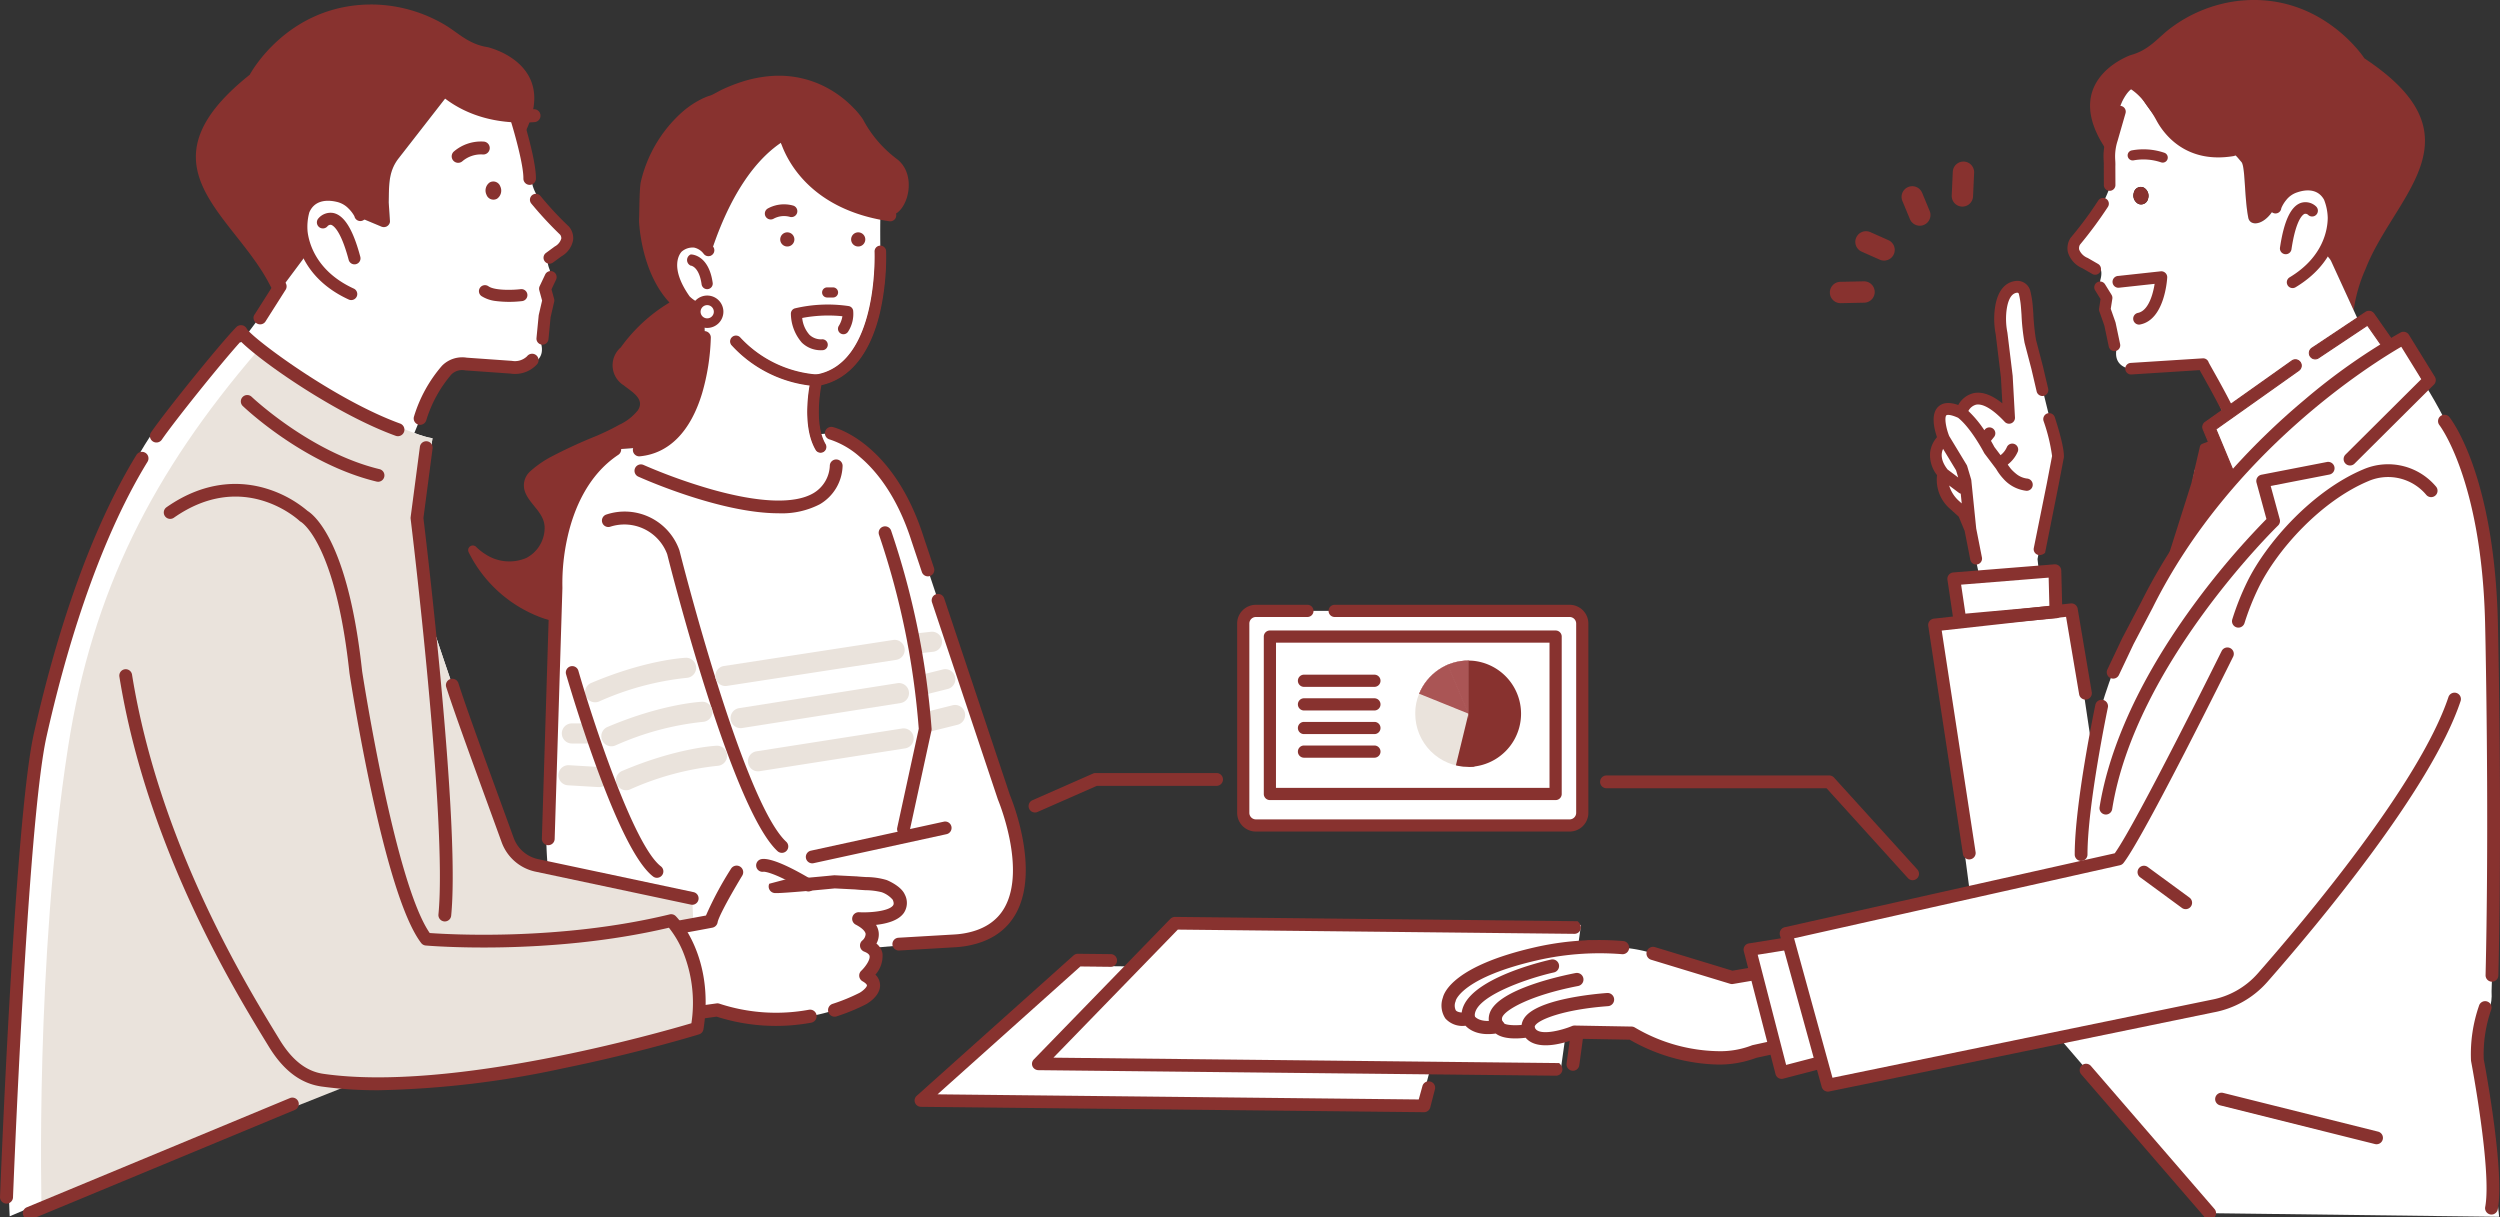 <svg xmlns="http://www.w3.org/2000/svg" width="380" height="185" viewBox="0 0 380 185">
<rect x="0" y="0" width="380" height="185" fill="#333333" stroke="none"/>
<style>
  .color-1 {
    fill: #ffffff;
  }
  .color-2 {
    fill: #8e3330;
  }
  .color-3 {
    fill: #eae3dc;
  }
</style>
<defs>
  <clipPath id="clip-path">
    <path d="M742.978,1238.978a8.083,8.083,0,0,0-7.5,5.055,7.53,7.53,0,0,0-.589,3.028,8.084,8.084,0,1,0,8.084-8.083Z" transform="translate(-734.894 -1238.978)" fill="none"/>
  </clipPath>
</defs>
  <g id="illust" transform="translate(-76.666 -931.775)">
    <path d="M607.636,1360.782l-3.058,21.867-19.8-.211-1.552,5.81-74.783-.8,22.922-20.511,8.929.1,6.4-6.85S607.646,1359.849,607.636,1360.782Z" transform="translate(-290.666 -288.356)" fill="#fff"/>
    <path d="M636.263,1382.353l-78.626-.84a1.016,1.016,0,0,1-.743-.312.95.95,0,0,1,.013-1.314l20.758-21.37a.994.994,0,0,1,.724-.3l61.161.654a.04.04,0,0,1,.025.01c.964.857.351,1.919-.5,1.91l-60.275-.644-18.908,19.466,76.867.821C637.735,1381.292,637.121,1382.362,636.263,1382.353Z" transform="translate(-323.107 -287.072)" fill="#88322f"/>
    <path d="M579.442,1399.447,503,1398.63a.983.983,0,0,1-.908-.619.947.947,0,0,1,.255-1.054l23.836-21.338a1,1,0,0,1,.674-.252l4.959.053a.963.963,0,1,1-.021,1.925l-4.572-.049-21.712,19.436,73.144.781.55-1.989a.983.983,0,0,1,1.162-.747.963.963,0,0,1,.764,1.137l-.714,2.766A.978.978,0,0,1,579.442,1399.447Z" transform="translate(-286.342 -298.618)" fill="#88322f"/>
    <path d="M806.214,1388.894a.961.961,0,0,1-.132-.009.972.972,0,0,1-.833-1.095l2.435-17.9a.973.973,0,0,1,1.928.262l-2.434,17.9A.973.973,0,0,1,806.214,1388.894Z" transform="translate(-490.461 -294.364)" fill="#88322f"/>
    <path d="M868.355,1308.357a.971.971,0,0,1-.7-.3l-12.384-13.674H821.821a.973.973,0,0,1,0-1.946h33.863a.973.973,0,0,1,.7.3l12.671,13.973a.973.973,0,0,1-.7,1.646Z" transform="translate(-500.968 -242.792)" fill="#88322f"/>
    <g transform="translate(295.769 1074.671)">
      <path d="M757.759,1384.195c.748,1.318,4.664.634,4.664.634,1.236,2.63,6.943.227,6.943.227l8.646.155c11.286,6.256,18.65,2.8,18.65,2.8l11.762-2.572c.191-7.795-4.423-10.507-4.423-10.507l-10.7,1.818-12-3.65a21.7,21.7,0,0,0-4.64-.886,43,43,0,0,0-13.174.948c-12.608,2.9-13.169,6.929-13.169,6.929s-1.239,3.436,2.932,2.96C753.252,1383.045,754.131,1384.915,757.759,1384.195Z" transform="translate(-749.144 -1371.073)" fill="#fff"/>
      <path d="M785.388,1400.322a1,1,0,0,1-.91-.639,2.387,2.387,0,0,1,.209-2.218c1.854-2.935,10.836-3.732,12.618-3.862a1,1,0,0,1,.146,2c-6.665.488-10.484,2.008-11.068,2.932a.4.4,0,0,0-.036.418,1,1,0,0,1-.959,1.367Z" transform="translate(-772.133 -1385.563)" fill="#88322f"/>
      <path d="M770.463,1393.4a1,1,0,0,1-.783-.406,2.729,2.729,0,0,1-.437-2.731c1.4-3.589,11.092-5.616,13.021-5.986a1,1,0,0,1,.378,1.97c-7.217,1.387-11.087,3.61-11.53,4.746a.759.759,0,0,0,.181.808,1,1,0,0,1-.83,1.6Z" transform="translate(-761.871 -1379.271)" fill="#88322f"/>
      <path d="M757.44,1388.021a1,1,0,0,1-.956-.8c-1.2-5.745,12.017-8.882,13.528-9.22a1,1,0,0,1,.439,1.957c-4.187.94-12.631,3.853-12,6.853a1,1,0,0,1-1.007,1.208Z" transform="translate(-753.357 -1375.045)" fill="#88322f"/>
      <path d="M788.482,1387.9a28.139,28.139,0,0,1-12.8-3.759l-8.192-.146c-1.148.455-5.736,2.083-7.619-.147-1.248.156-3.391.257-4.539-.642-2.623.374-3.983-.527-4.606-1.187a3.474,3.474,0,0,1-3.054-1.1,3.545,3.545,0,0,1-.387-3.16c.2-.862,1.764-4.848,13.9-7.64a43.83,43.83,0,0,1,13.493-.974,1,1,0,0,1-.155,2,42.487,42.487,0,0,0-12.836.916l-.036.009c-10.947,2.516-12.3,5.809-12.4,6.114a.482.482,0,0,1-.049.177,1.666,1.666,0,0,0,.049,1.316c.241.3.906.412,1.825.308a.916.916,0,0,1,1.015.554c.094.144.834,1.12,3.41.609a1,1,0,0,1,1.068.489c.247.3,1.919.435,3.62.141a1.006,1.006,0,0,1,1.08.562c.616,1.311,4.136.362,5.647-.271a1.01,1.01,0,0,1,.407-.078l8.646.155h.007a1,1,0,0,1,.461.125,25.76,25.76,0,0,0,12.92,3.621,13.248,13.248,0,0,0,4.821-.858,1.046,1.046,0,0,1,.208-.07l10.976-2.4a12.3,12.3,0,0,0-1.9-6.709,8.2,8.2,0,0,0-1.756-1.933l-10.3,1.749a1,1,0,0,1-.46-.029l-12-3.651a1,1,0,0,1,.584-1.919l11.769,3.582,10.47-1.778a1.007,1.007,0,0,1,.677.124c.209.123,5.12,3.107,4.917,11.4a1,1,0,0,1-.789.955l-11.664,2.551A15.978,15.978,0,0,1,788.482,1387.9Zm-36.39-7.349Zm-2.846-2.4Z" transform="translate(-747.075 -1369.005)" fill="#88322f"/>
    </g>
    <g transform="translate(341.691 1073.812)">
      <path d="M890.508,1370.65l4.826,18.693,7.688-2.005-4.049-18.036Z" transform="translate(-889.553 -1368.347)" fill="#fff"/>
      <path d="M893.367,1388.331a.955.955,0,0,1-.925-.717l-4.826-18.693a.955.955,0,0,1,.775-1.182l8.466-1.349a.957.957,0,0,1,1.083.734l4.049,18.036a.956.956,0,0,1-.691,1.134l-7.688,2.005A.953.953,0,0,1,893.367,1388.331Zm-3.638-18.87,4.323,16.748,5.868-1.531-3.65-16.259Z" transform="translate(-887.585 -1366.379)" fill="#88322f"/>
    </g>
    <path d="M1053.528,947.379c.27-.645,1.672-3.237,2.488-1.736,4.294,7.9,11.279,10.375,13.227,9.479,1.177-.541,1.776.485,2.481,1.277.594.668.426,5.269,1.04,8.459.254,1.323,2.208,1.227,3.677-.953a2.11,2.11,0,0,1,3.277-.211L1085,970.95a2.134,2.134,0,0,1,.381.568l3.41,7.434a23.3,23.3,0,0,1,1.819-6.315c4.392-11.257,17.994-19.971-.179-31.988,0,0-6.625-10.245-19.343-8.719A21.329,21.329,0,0,0,1061.032,936c-1.958,1.44-3.26,3.377-6.13,4.148,0,0-11.5,3.964-3.116,15.226A26.736,26.736,0,0,1,1053.528,947.379Z" transform="translate(-654.37)" fill="#88322f"/>
    <path d="M307.735,1044.855s-.743-14.608,8.913-21.045l4.621-.347c1.93-.941,6.451-3.388,7.587-6.155a39.493,39.493,0,0,0,1.337-14.126l-.183-4.5s3.035-15.489,11.918-21.5c0,0,4.362,7.461,14.756,11.263.453-.377,1.271-.032,2.141-.249,2.454-.613,3.9-6.264.625-8.619a18.061,18.061,0,0,1-5.079-5.995,12.571,12.571,0,0,0-1.5-1.791,16.389,16.389,0,0,0-4.58-3.292,15.465,15.465,0,0,0-7.614-1.482,19.328,19.328,0,0,0-4.895.961,25.578,25.578,0,0,0-2.665,1.055c-.578.266-1.211.653-1.73.891-.191.088-.417.135-.614.21a10.509,10.509,0,0,0-1.044.462,13.9,13.9,0,0,0-3.188,2.258,20.426,20.426,0,0,0-5.9,10.2c-.252,1.033-.23,4.917-.286,5.979,0,0,.2,7.7,4.631,12.433a24.848,24.848,0,0,0-7.4,6.815,3.588,3.588,0,0,0,.46,5.779c1.125.923,3.268,2.037,2.141,3.771a7.729,7.729,0,0,1-2.832,2.212c-1.111.626-2.267,1.167-3.434,1.68a74.9,74.9,0,0,0-6.943,3.194,15.726,15.726,0,0,0-3.147,2.192,2.857,2.857,0,0,0-.807,3.122c.715,1.96,2.914,3.143,2.981,5.368a5.173,5.173,0,0,1-2.785,4.692,6.593,6.593,0,0,1-6.3-.626,7.675,7.675,0,0,1-1.323-1.058.708.708,0,0,0-1.142.806,20.132,20.132,0,0,0,11.257,10.016,16.109,16.109,0,0,0,1.8.495Z" transform="translate(-146.556 -23.705)" fill="#88322f"/>
    <path d="M179.887,978.161l6.274-8.413.809.808,4.877-4.65,4.131,1.73a.935.935,0,0,0,1.291-.766l-.193-2.922c.064-2.586-.08-4.662,1.508-6.7l7.985-10.265c-.826.966,7.83,3.561,10.829,3.855l.366,2.567c5.274-10.583-5.654-13.054-5.654-13.054-3-.467-4.52-2.255-6.657-3.481a22.116,22.116,0,0,0-10.653-3c-13.112-.189-18.851,10.677-18.851,10.677-17.334,13.83-2.61,21.067,2.978,31.79C179.256,976.972,179.566,977.5,179.887,978.161Z" transform="translate(-61.324 -1.409)" fill="#88322f"/>
    <path d="M986.794,1210.094,985.4,1198.6l15.271-1.365.855,8.989Z" transform="translate(-611.742 -178.705)" fill="#fff"/>
    <path d="M400.246,1097.669l-13.12-39.247c-4.457-14.03-13.122-16.093-13.122-16.093l-2.209.166c-1.515-3.836-.041-8.215-.041-8.215,10.386-2.02,9.706-19.574,9.706-19.574-.04-4.648.009-5.135.009-5.135-10.656-3.759-15.114-11.4-15.114-11.4-8.883,6.012-11.918,21.5-11.918,21.5l.183,4.5a39.493,39.493,0,0,1-1.337,14.126c-1.137,2.767-5.658,5.214-7.587,6.155l-4.621.347c-9.656,6.437-8.913,21.045-8.913,21.045l-1.485,33.919c-.033,2.57-.235,13.481,2.241,14.966l3.7,9.545,56.088-4.792a13.809,13.809,0,0,0,1.517-.16C408.419,1117.018,400.246,1097.669,400.246,1097.669Z" transform="translate(-170.983 -44.699)" fill="#fff"/>
    <path d="M329.655,1198.986h-.03a.972.972,0,0,1-.942-1l1.176-38.082a33.828,33.828,0,0,1,.861-8.333c1.393-6.078,4.327-10.756,8.486-13.528a.973.973,0,1,1,1.079,1.619c-4.722,3.148-6.777,8.45-7.669,12.344a32.067,32.067,0,0,0-.812,7.842c0,.026,0,.053,0,.079l-1.177,38.12A.973.973,0,0,1,329.655,1198.986Z" transform="translate(-169.652 -138.743)" fill="#88322f"/>
    <path d="M492.676,1262.25a.973.973,0,0,1-.056-1.944l8.442-.493a12.808,12.808,0,0,0,1.417-.148c2.988-.486,5.11-1.832,6.308-4,3.288-5.95-.982-16.218-1.026-16.321-.009-.023-.019-.046-.026-.07l-10-29.924a.973.973,0,1,1,1.845-.617l9.992,29.89c.341.818,4.592,11.34.921,17.983-1.5,2.717-4.091,4.392-7.7,4.979a14.749,14.749,0,0,1-1.624.171l-8.435.493Z" transform="translate(-279.396 -185.995)" fill="#88322f"/>
    <path d="M475.976,1153.026a.973.973,0,0,1-.922-.664l-1.567-4.687c-2.212-6.964-5.478-10.793-7.83-12.783a12.9,12.9,0,0,0-4.6-2.673.973.973,0,0,1,.455-1.892c.375.09,9.253,2.356,13.824,16.745l1.562,4.673a.973.973,0,0,1-.923,1.281Z" transform="translate(-258.266 -133.643)" fill="#88322f"/>
    <path d="M474.666,1040.945a1.076,1.076,0,1,1-1.041-1.11A1.076,1.076,0,0,1,474.666,1040.945Z" transform="translate(-266.477 -72.743)" fill="#88322f"/>
    <path d="M441.69,1040.945a1.076,1.076,0,1,1-1.04-1.11A1.076,1.076,0,0,1,441.69,1040.945Z" transform="translate(-244.278 -72.743)" fill="#88322f"/>
    <g transform="translate(187.64 982.773)">
      <g transform="translate(0.091 0.091)">
        <path d="M429.782,1095.733l-.056,0a19.023,19.023,0,0,1-12.718-6.17.682.682,0,0,1,1.059-.86h0a17.98,17.98,0,0,0,11.768,5.67.682.682,0,0,1-.054,1.363Z" transform="translate(-416.74 -1088.333)" fill="#88322f"/>
        <path d="M429.543,1095.611l-.064,0a19.141,19.141,0,0,1-12.8-6.213.8.8,0,0,1,1.239-1.006,17.848,17.848,0,0,0,11.687,5.628.8.8,0,0,1-.063,1.594Zm-12.244-7.284a.566.566,0,0,0-.439.923,18.89,18.89,0,0,0,12.637,6.128.567.567,0,0,0,.091-1.13,18.073,18.073,0,0,1-11.849-5.712A.565.565,0,0,0,417.3,1088.327Z" transform="translate(-416.501 -1088.096)" fill="#88322f"/>
      </g>
      <g>
        <path d="M429.594,1095.638l-.063,0a19.122,19.122,0,0,1-12.781-6.2.773.773,0,0,1,1.2-.975,17.835,17.835,0,0,0,11.7,5.637.774.774,0,0,1,.709.833A.777.777,0,0,1,429.594,1095.638Zm-12.244-7.284a.591.591,0,0,0-.459.964,18.926,18.926,0,0,0,12.654,6.136.592.592,0,1,0,.1-1.179,18.025,18.025,0,0,1-11.832-5.7A.59.59,0,0,0,417.35,1088.354Z" transform="translate(-416.462 -1088.056)" fill="#88322f"/>
        <path d="M429.356,1095.515l-.073,0a19.251,19.251,0,0,1-12.861-6.245.889.889,0,0,1,1.38-1.121,17.749,17.749,0,0,0,11.624,5.594.889.889,0,0,1,.815.957A.893.893,0,0,1,429.356,1095.515Zm-12.244-7.284a.475.475,0,0,0-.473.426.474.474,0,0,0,.1.349,18.8,18.8,0,0,0,12.574,6.094.477.477,0,0,0,.345-.112.475.475,0,0,0-.269-.836,18.182,18.182,0,0,1-11.912-5.745A.474.474,0,0,0,417.112,1088.231Z" transform="translate(-416.223 -1087.818)" fill="#88322f"/>
      </g>
    </g>
    <g transform="translate(199.371 969.13)">
      <g transform="translate(0.089 0.091)">
        <path d="M454.539,1077.743a.682.682,0,0,1-.59-.339c-2.258-3.871-.764-10.361-.7-10.636a.682.682,0,0,1,.557-.517c9.758-1.552,9.139-18.7,9.132-18.871a.682.682,0,0,1,1.363-.058,37.931,37.931,0,0,1-.944,9.35c-1.479,6.2-4.54,9.936-8.869,10.841-.282,1.468-1.038,6.328.639,9.2a.683.683,0,0,1-.589,1.026Z" transform="translate(-452.602 -1046.566)" fill="#88322f"/>
        <path d="M454.326,1077.634a.789.789,0,0,1-.679-.39c-2.28-3.908-.776-10.436-.711-10.712a.783.783,0,0,1,.642-.6c9.663-1.536,9.052-18.592,9.044-18.764a.786.786,0,1,1,1.571-.067,38.041,38.041,0,0,1-.947,9.379c-1.478,6.2-4.548,9.966-8.88,10.9-.283,1.5-1,6.259.639,9.064a.786.786,0,0,1-.678,1.182Zm9.081-31.074h-.024a.579.579,0,0,0-.553.6c.007.174.624,17.413-9.219,18.978a.577.577,0,0,0-.472.438c-.064.273-1.551,6.723.688,10.56a.594.594,0,0,0,.791.208.579.579,0,0,0,.208-.791c-1.7-2.911-.928-7.836-.651-9.276a.1.1,0,0,1,.081-.082c4.284-.9,7.323-4.617,8.789-10.763a37.822,37.822,0,0,0,.942-9.322A.58.58,0,0,0,463.407,1046.56Z" transform="translate(-452.39 -1046.352)" fill="#88322f"/>
      </g>
      <g>
        <path d="M454.353,1077.646a.776.776,0,0,1-.668-.383c-2.277-3.9-.774-10.427-.709-10.7a.77.77,0,0,1,.631-.586c9.685-1.54,9.063-18.605,9.055-18.777a.773.773,0,1,1,1.545-.066,38.036,38.036,0,0,1-.947,9.375c-1.478,6.2-4.548,9.963-8.879,10.9-.282,1.494-1,6.267.64,9.082a.773.773,0,0,1-.667,1.162Zm9.081-31.074h-.025a.592.592,0,0,0-.565.616c.008.174.635,17.4-9.208,18.965a.589.589,0,0,0-.483.448c-.064.273-1.551,6.728.689,10.569a.591.591,0,1,0,1.022-.6c-1.7-2.907-.926-7.828-.65-9.267l.011-.059.059-.012c4.289-.9,7.332-4.622,8.8-10.773a37.8,37.8,0,0,0,.942-9.325A.593.593,0,0,0,463.434,1046.573Z" transform="translate(-452.328 -1046.287)" fill="#88322f"/>
        <path d="M454.143,1077.536a.88.88,0,0,1-.758-.435c-2.3-3.935-.786-10.5-.721-10.779a.873.873,0,0,1,.716-.665c9.6-1.527,8.975-18.5,8.968-18.67a.877.877,0,1,1,1.752-.075,38.151,38.151,0,0,1-.949,9.4c-1.48,6.2-4.554,9.992-8.891,10.959-.275,1.487-.967,6.188.64,8.943a.878.878,0,0,1-.315,1.2A.879.879,0,0,1,454.143,1077.536Zm9.081-31.178-.021.1a.489.489,0,0,0-.466.508c.008.175.64,17.491-9.3,19.071a.487.487,0,0,0-.4.37c-.064.271-1.54,6.69.678,10.492a.5.5,0,0,0,.667.176.488.488,0,0,0,.176-.667c-1.714-2.939-.94-7.891-.662-9.339l.011-.059a.1.1,0,0,1,.08-.082l.059-.012c4.247-.888,7.262-4.586,8.719-10.7a37.7,37.7,0,0,0,.939-9.3.487.487,0,0,0-.488-.467Z" transform="translate(-452.117 -1046.073)" fill="#88322f"/>
      </g>
    </g>
    <path d="M387.909,1045.433s.114,9.4,8.056,8.169l1.119-5.26S391.714,1038.943,387.909,1045.433Z" transform="translate(-209.522 -74.974)" fill="#fff"/>
    <g transform="translate(177.802 967.591)">
      <g>
        <path d="M392.1,1053.6a2.81,2.81,0,0,0,1.466-.411.752.752,0,1,0-.774-1.29c-1.148.689-2.577-.688-2.8-.911-3.288-4.664-1.4-6.784-1.172-7.011a2.668,2.668,0,0,1,2-.633,2.637,2.637,0,0,1,1.55,1.016.752.752,0,0,0,1.249-.838,3.8,3.8,0,0,0-5.738-.722l-.044.036c-.138.121-3.33,3.027.957,9.069a.787.787,0,0,0,.059.073,6.219,6.219,0,0,0,1.4,1.088A3.772,3.772,0,0,0,392.1,1053.6Z" transform="translate(-386.422 -1041.667)" fill="#88322f"/>
        <path d="M391.795,1053.444a3.916,3.916,0,0,1-1.916-.553,6.362,6.362,0,0,1-1.431-1.117.859.859,0,0,1-.071-.087c-4.365-6.151-1.077-9.14-.934-9.264.017-.015.034-.029.053-.043a4.255,4.255,0,0,1,3.318-.963,4.317,4.317,0,0,1,2.63,1.721.9.9,0,0,1-1.492,1,2.494,2.494,0,0,0-1.453-.954,2.539,2.539,0,0,0-1.892.607c-.2.2-2.014,2.244,1.2,6.808.14.14,1.536,1.508,2.6.87a.9.9,0,0,1,1.233.308.9.9,0,0,1-.308,1.233A2.955,2.955,0,0,1,391.795,1053.444Zm-1.588-11.785a4.232,4.232,0,0,0-2.536.956l-.035.029c-.134.117-3.233,2.936.98,8.873a.58.58,0,0,0,.047.059,6.051,6.051,0,0,0,1.36,1.06,3.029,3.029,0,0,0,3.163.126.605.605,0,0,0-.165-1.107.6.6,0,0,0-.458.068c-1.231.738-2.7-.648-2.976-.934-3.372-4.779-1.407-6.981-1.172-7.217a2.821,2.821,0,0,1,2.13-.675,2.792,2.792,0,0,1,1.648,1.079.606.606,0,0,0,1-.676,4,4,0,0,0-2.435-1.595A3.3,3.3,0,0,0,390.207,1041.658Z" transform="translate(-386.121 -1041.365)" fill="#88322f"/>
      </g>
      <g transform="translate(3.298 2.856)">
        <path d="M399.566,1055.542a.7.7,0,0,0,.694-.834c-.59-4.107-3.049-4.155-3.154-4.155h0a.783.783,0,0,0-.1,1.355l.078.052c.056,0,1.383.12,1.785,2.975A.7.7,0,0,0,399.566,1055.542Z" transform="translate(-396.515 -1050.407)" fill="#88322f"/>
        <path d="M399.264,1055.387a.854.854,0,0,1-.841-.732c-.385-2.738-1.636-2.848-1.649-2.849l-.04,0-.111-.075a.93.93,0,0,1,.116-1.609l.063-.014c.11,0,2.691.048,3.3,4.28a.85.85,0,0,1-.839,1Zm-2.428-3.869c.254.04,1.494.375,1.877,3.1a.561.561,0,0,0,.647.472.577.577,0,0,0,.453-.659c-.542-3.774-2.67-4.013-2.976-4.028a.637.637,0,0,0-.05,1.086Z" transform="translate(-396.213 -1050.105)" fill="#88322f"/>
      </g>
    </g>
    <g transform="translate(192.923 962.835)">
      <path d="M433.34,1029.212a.775.775,0,0,1-.181-1.438,4.993,4.993,0,0,1,3.769-.41.775.775,0,0,1-.509,1.464,3.433,3.433,0,0,0-2.533.314A.772.772,0,0,1,433.34,1029.212Z" transform="translate(-432.629 -1027.052)" fill="#88322f"/>
      <path d="M433.28,1029.11a.891.891,0,0,1-.211-.026h0a.893.893,0,0,1-.209-1.657,5.122,5.122,0,0,1,3.864-.417.893.893,0,0,1-.587,1.688,3.317,3.317,0,0,0-2.439.307A.9.9,0,0,1,433.28,1029.11Zm2.049-2.065a5,5,0,0,0-2.357.592.657.657,0,0,0,.154,1.218h0a.653.653,0,0,0,.463-.058,3.572,3.572,0,0,1,2.625-.323.657.657,0,0,0,.433-1.24A4.274,4.274,0,0,0,435.328,1027.045Z" transform="translate(-432.386 -1026.81)" fill="#88322f"/>
    </g>
    <path d="M455.876,1005.9a.931.931,0,0,1-.134-.01c-14.32-2.093-16.655-12.426-16.747-12.865a.916.916,0,0,1,1.793-.38c.085.391,2.215,9.531,15.219,11.432a.916.916,0,0,1-.131,1.823Z" transform="translate(-243.899 -40.485)" fill="#88322f"/>
    <path d="M467.332,1003.959c-5.708,0-8.882-5.885-9.015-6.135a.917.917,0,0,1,1.62-.858h0c.027.052,2.8,5.16,7.395,5.16a.916.916,0,1,1,0,1.833Z" transform="translate(-256.848 -43.557)" fill="#88322f"/>
    <g transform="translate(181.7 976.699)">
      <circle cx="1.733" cy="1.733" r="1.733" transform="translate(0.727 0.727)" fill="#fff"/>
      <path d="M400.509,1074.154a2.461,2.461,0,1,1,2.461-2.461A2.464,2.464,0,0,1,400.509,1074.154Zm0-3.467a1.006,1.006,0,1,0,1.006,1.006A1.007,1.007,0,0,0,400.509,1070.687Z" transform="translate(-398.048 -1069.232)" fill="#88322f"/>
    </g>
    <path d="M460.674,1066.975h-.894a.769.769,0,0,1,0-1.538h.894a.769.769,0,0,1,0,1.538Z" transform="translate(-257.387 -89.978)" fill="#88322f"/>
    <path d="M393.6,1153.635c-8.873,0-20.718-5.3-21.349-5.583a.973.973,0,0,1,.8-1.773,83.626,83.626,0,0,0,10.415,3.739c7.236,2.035,12.571,2.23,15.428.564a5.071,5.071,0,0,0,2.5-4.248.973.973,0,0,1,1.938.176,6.98,6.98,0,0,1-3.456,5.752A12.522,12.522,0,0,1,393.6,1153.635Z" transform="translate(-198.594 -143.842)" fill="#88322f"/>
    <path d="M371.968,1104.809a.973.973,0,0,1-.093-1.941c8.818-.86,9.026-15.978,9.027-16.13a.973.973,0,0,1,.973-.966h.007a.972.972,0,0,1,.966.979,33.461,33.461,0,0,1-1.322,8.461c-1.762,5.843-5.033,9.159-9.461,9.591A.934.934,0,0,1,371.968,1104.809Z" transform="translate(-198.137 -103.668)" fill="#88322f"/>
    <path d="M383.908,1221.63a.971.971,0,0,1-.662-.26c-6.977-6.478-16.166-42.732-16.769-45.134a6.951,6.951,0,0,0-8.673-4.172.973.973,0,0,1-.612-1.846,8.819,8.819,0,0,1,11.108,5.334.964.964,0,0,1,.047.14c.095.38,9.581,38.085,16.224,44.254a.973.973,0,0,1-.662,1.685Z" transform="translate(-188.397 -160.222)" fill="#88322f"/>
    <path d="M410.894,1236.373a1.529,1.529,0,0,1-.231-3.04l25.749-3.961a1.529,1.529,0,0,1,.465,3.022l-25.749,3.961A1.516,1.516,0,0,1,410.894,1236.373Z" transform="translate(-223.967 -200.324)" class="color-3" fill="#eae3dc"/>
    <path d="M417.964,1256.3a1.529,1.529,0,0,1-.236-3.039l24.1-3.8a1.529,1.529,0,0,1,.476,3.02l-24.1,3.8A1.494,1.494,0,0,1,417.964,1256.3Z" transform="translate(-228.727 -213.847)" class="color-3" fill="#eae3dc"/>
    <path d="M426.045,1277.066a1.529,1.529,0,0,1-.235-3.039l22.118-3.466a1.529,1.529,0,1,1,.473,3.021l-22.118,3.466A1.568,1.568,0,0,1,426.045,1277.066Z" transform="translate(-234.167 -228.051)" class="color-3" fill="#eae3dc"/>
    <path d="M350.291,1244.459a1.529,1.529,0,0,1-.6-2.936c8.329-3.534,14.152-3.823,14.4-3.834a1.529,1.529,0,0,1,.135,3.054,43.468,43.468,0,0,0-13.337,3.594A1.524,1.524,0,0,1,350.291,1244.459Z" transform="translate(-183.169 -205.934)" class="color-3" fill="#eae3dc"/>
    <path d="M357.867,1264.915a1.529,1.529,0,0,1-.6-2.936c8.329-3.534,14.151-3.823,14.4-3.834a1.529,1.529,0,0,1,.135,3.054,43.467,43.467,0,0,0-13.337,3.594A1.524,1.524,0,0,1,357.867,1264.915Z" transform="translate(-188.269 -219.704)" class="color-3" fill="#eae3dc"/>
    <path d="M364.684,1285.368a1.529,1.529,0,0,1-.6-2.936c8.329-3.534,14.152-3.823,14.4-3.834a1.529,1.529,0,0,1,.135,3.054,43.464,43.464,0,0,0-13.337,3.594A1.523,1.523,0,0,1,364.684,1285.368Z" transform="translate(-192.858 -233.473)" class="color-3" fill="#eae3dc"/>
    <path d="M500.286,1228.872a1.529,1.529,0,0,1-.167-3.048l2.228-.248a1.529,1.529,0,0,1,.338,3.038l-2.228.247A1.527,1.527,0,0,1,500.286,1228.872Z" transform="translate(-284.145 -197.775)" class="color-3" fill="#eae3dc"/>
    <path d="M504.074,1246.791a1.529,1.529,0,0,1-.37-3.012l2.971-.743a1.528,1.528,0,1,1,.742,2.966l-2.971.743A1.537,1.537,0,0,1,504.074,1246.791Z" transform="translate(-286.694 -209.504)" class="color-3" fill="#eae3dc"/>
    <path d="M505.589,1263.7a1.529,1.529,0,0,1-.369-3.012l3.961-.99a1.528,1.528,0,1,1,.741,2.966l-3.961.99A1.518,1.518,0,0,1,505.589,1263.7Z" transform="translate(-287.714 -220.723)" class="color-3" fill="#eae3dc"/>
    <path d="M489.088,1223.517a.961.961,0,0,1-.208-.022.972.972,0,0,1-.744-1.157l3.271-15.046a119.767,119.767,0,0,0-6.037-29.466.973.973,0,0,1,1.821-.685,121.856,121.856,0,0,1,6.167,30.144.967.967,0,0,1-.02.281l-3.3,15.185A.972.972,0,0,1,489.088,1223.517Z" transform="translate(-275.09 -164.751)" fill="#88322f"/>
    <path d="M449.156,1080.363a4.131,4.131,0,0,1-2.991-1.154,6.808,6.808,0,0,1-1.667-4.41.831.831,0,0,1,.644-.809,21.785,21.785,0,0,1,8.153-.337.832.832,0,0,1,.667.68,4.961,4.961,0,0,1-.789,3.238.831.831,0,0,1-1.384-.92,3.879,3.879,0,0,0,.538-1.455,21.17,21.17,0,0,0-6.109.264,4.516,4.516,0,0,0,1.111,2.562,2.534,2.534,0,0,0,1.939.677.831.831,0,0,1,.046,1.661Z" transform="translate(-247.617 -95.353)" fill="#88322f"/>
    <path d="M231.7,996.325a3.837,3.837,0,0,0-1.031-2.141c-5.034-4.824-4.191-6.894-4.376-6.721l-1.373-9.624c-3-.293-11.655-2.889-10.829-3.855L206.1,984.249c-1.588,2.042-1.444,4.118-1.508,6.7l.193,2.922a.935.935,0,0,1-1.291.766l-4.131-1.73-4.877,4.65-.809-.808-14.748,19.776,27.1,15.494,4.557-11.143c.161-.314,3.067-4.183,2.817-4.432h0a3.721,3.721,0,0,1,1.42-.5l8.368.054c4.538-.005,4.885-2,4.632-3.291a9.491,9.491,0,0,1-.021-3.332l.122-.754a6.785,6.785,0,0,1,.591-1.676,3.441,3.441,0,0,0,.225-2.3,2.293,2.293,0,0,1,.13-1.449,2.709,2.709,0,0,0,.162-2.081c-.884-2.211.577-2.733,1.226-2.856a1.648,1.648,0,0,0,1.441-1.94Z" transform="translate(-68.842 -28.414)" fill="#fff"/>
    <g transform="translate(121.563 960.466)">
      <path d="M225.8,1025.454s-.014-.411-1.126-1.615a4.511,4.511,0,0,0-2.36-1.3c-1.487-.33-4.034-.387-5.11,2.164a8.993,8.993,0,0,0-.324,3.394c.285,2.345,1.757,6.717,7.547,9.371Z" transform="translate(-215.924 -1021.456)" fill="#fff"/>
      <path d="M222.4,1036.477a.927.927,0,0,1-.243-.073c-6.546-3-7.827-8.056-8.074-10.091a9.684,9.684,0,0,1,.389-3.86c.982-2.329,3.281-3.34,6.151-2.7a5.407,5.407,0,0,1,2.833,1.574,4.282,4.282,0,0,1,1.367,2.2.914.914,0,0,1-1.809.215,5.047,5.047,0,0,0-.9-1.179,3.6,3.6,0,0,0-1.886-1.029c-1.155-.257-3.22-.386-4.07,1.627a8.275,8.275,0,0,0-.259,2.929c.21,1.729,1.314,6.034,7.02,8.649a.915.915,0,0,1-.518,1.735Zm.622-12.713ZM223,1023.6h0Zm0,0h0Zm0,0h0Z" transform="translate(-214.04 -1019.564)" fill="#88322f"/>
    </g>
    <path d="M329.037,1026.865a.932.932,0,0,0-.088-.083,49.369,49.369,0,0,1-4.255-4.594.906.906,0,0,0-1.378,1.176,57.268,57.268,0,0,0,4.4,4.751.849.849,0,0,1,.157.588,2.005,2.005,0,0,1-.991,1.187l-1.335.981a.905.905,0,0,0,.4,1.625.9.9,0,0,0,.673-.166l1.289-.948a3.589,3.589,0,0,0,1.765-2.483A2.686,2.686,0,0,0,329.037,1026.865Z" transform="translate(-165.894 -60.65)" fill="#88322f"/>
    <path d="M326.941,1069.024a.915.915,0,0,1-.771-.992l.333-3.426a.921.921,0,0,1,.02-.118l.5-2.156-.426-1.558a.912.912,0,0,1,.056-.633l.839-1.769a.914.914,0,0,1,1.652.784l-.694,1.463.4,1.454a.915.915,0,0,1,.008.448l-.54,2.323-.327,3.367a.914.914,0,0,1-1,.821Z" transform="translate(-167.958 -84.871)" fill="#88322f"/>
    <path d="M301.953,1066.8a5.142,5.142,0,0,1-2.153-.749.914.914,0,0,1,1.055-1.493c.952.672,3.714.587,4.9.44a.914.914,0,0,1,.224,1.815A16.562,16.562,0,0,1,301.953,1066.8Z" transform="translate(-149.949 -89.271)" fill="#88322f"/>
    <g transform="translate(124.833 964.107)">
      <path d="M229.625,1038.543a.914.914,0,0,1-.746-.67c-1.267-4.773-2.463-5.279-2.69-5.332a.616.616,0,0,0-.524.215.907.907,0,0,1-1.28.132.921.921,0,0,1-.133-1.292,2.427,2.427,0,0,1,2.309-.846c1.655.352,2.991,2.528,4.086,6.654a.915.915,0,0,1-1.021,1.139Z" transform="translate(-224.047 -1030.703)" fill="#88322f"/>
    </g>
    <path d="M302.636,1018.179a1.121,1.121,0,0,0,1.608.6,1.5,1.5,0,0,0,.487-1.87,1.121,1.121,0,0,0-1.608-.6A1.5,1.5,0,0,0,302.636,1018.179Z" transform="translate(-152.024 -56.802)" fill="#88322f"/>
    <path d="M316.578,994.8a.952.952,0,0,0,1.278-.882c.038-2.835-1.969-9.239-2.054-9.51a.952.952,0,0,0-1.817.572c.557,1.767,1.994,6.812,1.966,8.912A.953.953,0,0,0,316.578,994.8Z" transform="translate(-159.729 -34.982)" fill="#88322f"/>
    <path d="M287.688,971.242c-10.031-.328-13.945-6.716-14.119-7.01a.983.983,0,0,1,1.688-1.006,12.094,12.094,0,0,0,3.4,3.295,17.984,17.984,0,0,0,11.559,2.707.983.983,0,1,1,.138,1.961A25.946,25.946,0,0,1,287.688,971.242Z" transform="translate(-132.458 -20.85)" fill="#88322f"/>
    <path d="M287.7,1000.8a.983.983,0,0,1-.6-1.738,6.337,6.337,0,0,1,4.573-1.484.983.983,0,0,1-.252,1.95,4.352,4.352,0,0,0-3.064,1.046A.98.98,0,0,1,287.7,1000.8Z" transform="translate(-141.423 -44.277)" fill="#88322f"/>
    <g transform="translate(115.195 974.332)">
      <path d="M195.534,1068.736a1.03,1.03,0,0,1-.919-.676.877.877,0,0,1,.136-.858l3.04-4.79a1.021,1.021,0,0,1,1.368-.262.983.983,0,0,1,.23,1.408l-3.041,4.79A.981.981,0,0,1,195.534,1068.736Z" transform="translate(-194.556 -1061.99)" fill="#88322f"/>
    </g>
    <path d="M270.046,1107.16a.973.973,0,0,1-.939-1.229,21.164,21.164,0,0,1,4.257-7.744,4.319,4.319,0,0,1,3.773-1.238l6.8.48c.033,0,.066.006.1.012a2.651,2.651,0,0,0,2.261-.7.973.973,0,1,1,1.519,1.215,4.526,4.526,0,0,1-4.055,1.409l-6.831-.482a.9.9,0,0,1-.142-.021,2.324,2.324,0,0,0-2,.649,19.515,19.515,0,0,0-3.8,6.93A.973.973,0,0,1,270.046,1107.16Z" transform="translate(-129.524 -110.808)" fill="#88322f"/>
    <path d="M80.676,1223.654s-5.368-105.416,34.936-132.928c0,0,23.689,13.912,29.329,14.664l-1.88,12.785,1.88,15.792s11.281,33.841,12.785,35.345l26.7,6.016.376,9.024-34.217,9.776-10.553,4.4Z" transform="translate(-2.539 -107.002)" fill="#fff"/>
    <path d="M95.821,1225.41s-1.012-37.452,4.013-69.866c3.713-23.946,13.011-41.937,28.71-60.216,0,0,21.057,12.408,26.7,13.16l-1.88,12.785,1.88,15.792s11.281,33.84,12.785,35.344l26.7,6.016.376,9.024-34.217,9.776-11.5,6.889Z" transform="translate(-12.838 -110.1)" class="color-3" fill="#eae3dc"/>
    <path d="M184.158,1099.883a.99.99,0,0,1-.408-.057c-8.956-3.246-20.277-11.1-23.545-14.348-3.057,3.37-10.109,12.176-12,14.937a.989.989,0,0,1-1.632-1.118c2.1-3.062,10.457-13.458,12.958-15.991a.99.99,0,0,1,1.6.267c.821,1.4,13.322,10.778,23.3,14.393a.99.99,0,0,1-.266,1.917Z" transform="translate(-46.943 -101.809)" fill="#88322f"/>
    <path d="M77.728,1256.243a.988.988,0,0,1-1.056-1.09c.01-.1,2.194-57.188,5.136-70.329,2.721-12.151,7.632-29.36,15.577-42.344a.99.99,0,1,1,1.688,1.033c-7.8,12.746-12.64,29.722-15.328,41.718-2.92,13.035-5.094,70.027-5.105,70.128A.989.989,0,0,1,77.728,1256.243Z" transform="translate(0 -141.524)" fill="#88322f"/>
    <path d="M272.839,1209.944a.948.948,0,0,1-.1-.005.973.973,0,0,1-.873-1.063c1.384-14.111-4.171-59.677-4.227-60.136a.965.965,0,0,1,0-.245l1.41-10.716a.973.973,0,0,1,1.929.254l-1.394,10.594c.155,1.279,1.479,12.266,2.632,24.687,1.643,17.7,2.177,29.727,1.586,35.753A.973.973,0,0,1,272.839,1209.944Z" transform="translate(-128.557 -138.108)" fill="#88322f"/>
    <path d="M321.476,1281.757a.953.953,0,0,1-.2-.021l-23.53-4.992a7.021,7.021,0,0,1-5.233-4.48c-.6-1.657-1.253-3.446-1.921-5.28-2.545-6.985-5.43-14.9-6.515-18.337a.973.973,0,0,1,1.855-.586c1.072,3.394,3.949,11.29,6.487,18.257.669,1.835,1.321,3.625,1.922,5.283a5.075,5.075,0,0,0,3.79,3.237l23.548,5a.973.973,0,0,1-.2,1.924Z" transform="translate(-139.593 -212.459)" fill="#88322f"/>
    <path d="M209.44,1128.588a.965.965,0,0,1-.229-.027c-11.033-2.663-20-11.163-20.373-11.523a.973.973,0,0,1,1.346-1.4c.089.084,8.972,8.5,19.484,11.037a.973.973,0,0,1-.227,1.918Z" transform="translate(-75.31 -123.587)" fill="#88322f"/>
    <path d="M1048.412,974.995c-.976,2.331-1.969,6.331-1.911,12.718a2.124,2.124,0,0,1-.158.837,20.438,20.438,0,0,1-4.533,6.841,2.02,2.02,0,0,0-.684,1.519c.012.726.384,1.633,1.9,2.245a2.158,2.158,0,0,0,.663.15c.625.043,2.109.375,1.494,2.6a2.6,2.6,0,0,0,.363,1.95,2.15,2.15,0,0,1,.3,1.342,3.317,3.317,0,0,0,.486,2.28,5.455,5.455,0,0,1,.758,1.657l.163.586a10.188,10.188,0,0,1,.316,3.255c-.064,1.26.568,3.013,4.789,2.547l6.866-.64a2.127,2.127,0,0,1,2.171,1.324l4.7,11.666a2.127,2.127,0,0,0,2.984,1.077l18.183-9.82a2.128,2.128,0,0,0,.923-2.759l-7.907-17.239a2.134,2.134,0,0,0-.381-.568l-5.285-7.256a2.109,2.109,0,0,0-3.277.211c-1.468,2.18-3.422,2.276-3.677.953-.614-3.19-.445-7.791-1.04-8.459-.705-.792-1.3-1.818-2.481-1.277-1.947.9-8.933-1.582-13.227-9.479C1050.084,971.757,1048.682,974.35,1048.412,974.995Z" transform="translate(-649.255 -27.616)" fill="#fff"/>
    <g transform="translate(421.669 958.954)">
      <path d="M1134.995,1021.142s-.03-.395.9-1.665a4.342,4.342,0,0,1,2.119-1.5c1.388-.475,3.818-.8,5.119,1.525a8.65,8.65,0,0,1,.672,3.213c-.022,2.273-.964,6.613-6.221,9.769Z" transform="translate(-1134.115 -1016.756)" fill="#fff"/>
      <path d="M1135.021,1031.119a.88.88,0,0,1,.3-1.208c5.18-3.11,5.777-7.346,5.794-9.023a7.963,7.963,0,0,0-.56-2.774c-1.028-1.836-2.989-1.491-4.067-1.123a3.462,3.462,0,0,0-1.695,1.186,4.866,4.866,0,0,0-.737,1.224.88.88,0,0,1-1.754-.012,4.126,4.126,0,0,1,1.073-2.255,5.206,5.206,0,0,1,2.543-1.808c2.677-.917,4.984-.195,6.172,1.928a9.322,9.322,0,0,1,.784,3.651c-.019,1.973-.706,6.947-6.647,10.515a.879.879,0,0,1-1.208-.3Zm-.968-11.7Zm.007-.163h0Zm0,0h0Zm0,0h0Z" transform="translate(-1132.302 -1014.936)" fill="#88322f"/>
    </g>
    <path d="M1042.651,1035.451a.88.88,0,0,0,.211-1.612l-1.548-.893-.031-.017a2.313,2.313,0,0,1-1.291-1.256,1.063,1.063,0,0,1,.118-.763,62.447,62.447,0,0,0,4.245-5.741.88.88,0,0,0-1.457-.987,54.534,54.534,0,0,1-4.115,5.571.91.91,0,0,0-.076.09,2.83,2.83,0,0,0-.433,2.21,3.845,3.845,0,0,0,2.177,2.427l1.533.884A.878.878,0,0,0,1042.651,1035.451Z" transform="translate(-647.288 -61.946)" fill="#88322f"/>
    <g transform="translate(400.942 960.183)">
      <path d="M1071.1,1020.531a1.079,1.079,0,0,1-1.474.742,1.441,1.441,0,0,1-.665-1.737,1.078,1.078,0,0,1,1.474-.742A1.441,1.441,0,0,1,1071.1,1020.531Z" transform="translate(-1068.883 -1018.698)" fill="#1f0905"/>
      <path d="M1138.153,1033.674a.879.879,0,0,0,.643-.72c.7-4.7,1.793-5.313,2-5.388a.594.594,0,0,1,.525.15.873.873,0,0,0,1.239-.01.887.887,0,0,0-.01-1.25,2.336,2.336,0,0,0-2.3-.563c-1.546.513-2.592,2.737-3.2,6.8a.88.88,0,0,0,1.1.98Z" transform="translate(-1114.768 -1023.469)" fill="#88322f"/>
    </g>
    <path d="M1071.1,1020.531a1.079,1.079,0,0,1-1.474.742,1.441,1.441,0,0,1-.665-1.737,1.078,1.078,0,0,1,1.474-.742A1.441,1.441,0,0,1,1071.1,1020.531Z" transform="translate(-667.94 -58.514)" fill="#88322f"/>
    <path d="M1056.149,993.894a.88.88,0,0,0,.651-.853l-.01-2.867c.014-.284,0-.642-.026-1.045a7.619,7.619,0,0,1,.355-2.772l1.208-4.2a.88.88,0,0,0-1.676-.539l-1.208,4.2a9.376,9.376,0,0,0-.437,3.41c.016.279.038.661.025.871,0,.018,0,.037,0,.055l.01,2.892a.88.88,0,0,0,1.109.847Z" transform="translate(-658.589 -33.142)" fill="#88322f"/>
    <path d="M1058.459,968.731a2.612,2.612,0,0,1,.906-1.412,1.967,1.967,0,0,1,.978-.467c1.336-.225,2.907.848,4.8,3.28a20.089,20.089,0,0,1,1.786,2.759c.915,1.68,3.706,5.477,9.836,4.47a.88.88,0,0,1,.372,1.718c-.028.008-.057.014-.087.019-7.242,1.19-10.571-3.355-11.667-5.364a18.318,18.318,0,0,0-1.629-2.519,8.572,8.572,0,0,0-2.579-2.482.837.837,0,0,1-.134-.05.85.85,0,0,0-.592-.044.9.9,0,0,0-.359.568.851.851,0,1,1-1.634-.475Z" transform="translate(-660.9 -23.593)" fill="#88322f"/>
    <path d="M1083.242,1112.867a.88.88,0,0,0,.634-1.021c-.618-3.11-3.856-8.87-5.412-11.638-.284-.5-.553-.985-.64-1.157a.879.879,0,0,0-.9-.619l-10.932.694a.88.88,0,1,0,.111,1.756l10.352-.658c.12.22.275.495.471.844,1.393,2.479,4.656,8.284,5.22,11.119a.88.88,0,0,0,1.035.692Z" transform="translate(-665.441 -112.189)" fill="#88322f"/>
    <path d="M1054,1073.25a.88.88,0,0,0,.632-1.031l-.684-3.242a.855.855,0,0,0-.031-.111l-.709-2.009.241-1.536a.879.879,0,0,0-.121-.6l-.991-1.6a.88.88,0,1,0-1.5.926l.82,1.325-.225,1.434a.88.88,0,0,0,.04.429l.763,2.165.672,3.185a.88.88,0,0,0,1.043.679Z" transform="translate(-655.708 -88.136)" fill="#88322f"/>
    <path d="M1072.253,1002.727a.769.769,0,0,0-.448-.992,9.83,9.83,0,0,0-4.991-.365.769.769,0,0,0,.317,1.506,8.376,8.376,0,0,1,4.132.3.77.77,0,0,0,.99-.448Z" transform="translate(-666.136 -46.732)" fill="#88322f"/>
    <path d="M1063.35,1066.054a.9.9,0,0,1-.165-1.778c1.159-.219,1.819-1.6,2.168-2.729a12.133,12.133,0,0,0,.385-1.689l-5.326.579a.9.9,0,1,1-.194-1.783l6.441-.7a.9.9,0,0,1,.993.938c-.014.262-.376,6.437-4.135,7.146A.911.911,0,0,1,1063.35,1066.054Z" transform="translate(-661.569 -84.938)" fill="#88322f"/>
    <path d="M1095.613,1134.667l-6,5.092-3.819,19.1,13.094-14.912Z" transform="translate(-679.324 -136.582)" fill="#fff"/>
    <path d="M1090.346,1140.041l-2.062-4.5a.591.591,0,0,0-.75-.305l-2.437.937a.591.591,0,0,0-.364.417l-1.307,5.6-5.993,18.914a.591.591,0,0,0,.933.64l5.625-4.5a.586.586,0,0,0,.153-.185l1.687-3.187a.575.575,0,0,0,.06-.172l1.664-9.243,2.735-3.829A.591.591,0,0,0,1090.346,1140.041Z" transform="translate(-673.678 -136.938)" fill="#88322f"/>
    <path d="M1127.51,1079.3l-23.613,16.706,3.75,9,23.8-20.08Z" transform="translate(-691.511 -99.311)" fill="#fff"/>
    <g transform="translate(411.412 979.018)">
      <path d="M1105.821,1104.065a.885.885,0,0,0,.561-.2l24.55-20.08a.887.887,0,0,0,.165-1.2l-3.937-5.624a.886.886,0,0,0-1.218-.229l-8.184,5.456a.887.887,0,0,0,.984,1.476l7.463-4.975,2.968,4.24-22.991,18.805-3.019-7.245,12.6-8.93a.887.887,0,1,0-1.025-1.447l-13.178,9.34a.887.887,0,0,0-.306,1.064l3.75,9a.887.887,0,0,0,.819.546Z" transform="translate(-1101.096 -1076.502)" fill="#88322f"/>
      <path d="M1105.4,1103.949a.979.979,0,0,1-.662-.57l-3.75-9a.967.967,0,0,1,.336-1.168l13.178-9.341a.973.973,0,0,1,1.125,1.588l-12.543,8.891,2.948,7.075,22.84-18.681-2.874-4.106-7.392,4.928a.973.973,0,0,1-1.079-1.619l8.184-5.455a.978.978,0,0,1,1.337.251l3.937,5.624a.977.977,0,0,1-.181,1.311l-24.55,20.08a.975.975,0,0,1-.616.22A.993.993,0,0,1,1105.4,1103.949Zm20.405-27.315-8.184,5.456a.8.8,0,0,0,.888,1.332l7.463-4.975a.087.087,0,0,1,.119.023l2.969,4.24a.086.086,0,0,1-.016.116l-22.991,18.805a.092.092,0,0,1-.076.017.088.088,0,0,1-.059-.05l-3.019-7.246a.087.087,0,0,1,.03-.1l12.6-8.93a.8.8,0,1,0-.926-1.306l-13.178,9.341a.8.8,0,0,0-.276.96l3.749,9a.8.8,0,0,0,1.246.312l24.55-20.08a.8.8,0,0,0,.149-1.079l-3.937-5.624a.8.8,0,0,0-.659-.34A.791.791,0,0,0,1125.809,1076.634Z" transform="translate(-1100.916 -1076.329)" fill="#88322f"/>
    </g>
    <path d="M1012.954,1197.442c-1.113-4.333,1.914-3.72,1.639-8.185l.552-18.219c0-2.485-.552-9.938-.552-9.938v-33.127c0-15.735-10.27-31.133-10.27-31.133l-3.572-6.417c-35.692,18.54-45.417,55.424-45.417,55.424-.573,1.763-1.091,3.76-1.559,5.916l-3.056-20.5-20.787,2.311,5.313,40.262-27.882,6.625,6.349,23.065,35.735-6.709c0,.108,0,.169,0,.169l22.3,25.991,44,.553Z" transform="translate(-559.208 -106.798)" fill="#fff"/>
    <path d="M1115.719,1172.553a.973.973,0,0,1-.929-1.264,40.631,40.631,0,0,1,2.267-5.7c2.97-6.061,9.993-13.88,17.666-17.1a9.513,9.513,0,0,1,11.066,2.668.973.973,0,0,1-1.515,1.22,7.559,7.559,0,0,0-8.8-2.094c-7.231,3.034-13.86,10.427-16.672,16.162a38.654,38.654,0,0,0-2.158,5.422A.974.974,0,0,1,1115.719,1172.553Z" transform="translate(-698.814 -145.379)" fill="#88322f"/>
    <g transform="translate(163.09 1062.331)">
      <path d="M393.345,1338.455s-1.667-2.617-6.54-2.155l-3.2-.161a26.618,26.618,0,0,1-3.986.492s-4.487-3.627-9.337-3.04l-.763-.249s-.1.162-.269.438h0c-.964,1.574-4.194,6.93-4.414,8.34,0,0-16.453,3.159-20.427,3.047l-.242,13.412,21.618-2.977a28.953,28.953,0,0,0,22.1-1.726s3.347-1.855.461-3.495c0,0,3.485-3.277.119-4.567,0,0,3.087-1.971-.685-3.919C387.775,1341.9,394.582,1342.043,393.345,1338.455Z" transform="translate(-343.164 -1332.659)" fill="#fff"/>
      <path d="M341.153,1359.5a1,1,0,0,1-.047-.322l.242-13.413a1,1,0,0,1,1.027-.981c3.4.1,16.635-2.355,19.614-2.916a51.711,51.711,0,0,1,3.824-7.132,1,1,0,0,1,1.712,1.031c-2.642,4.386-3.679,6.579-3.764,7.124a1,1,0,0,1-.8.827c-.629.121-14.457,2.767-19.634,3.044l-.2,11.285,20.462-2.818a.993.993,0,0,1,.5.06,27.594,27.594,0,0,0,13.5.912,1,1,0,1,1,.349,1.967,29.517,29.517,0,0,1-14.326-.927l-21.372,2.943a1,1,0,0,1-1.089-.686Z" transform="translate(-341.105 -1333.267)" fill="#88322f"/>
      <path d="M454.84,1341.753c-.539-1.217-2.369-2.026-2.73-2.176a10.842,10.842,0,0,0-3.134-.458c-.5-.03-1.021-.061-1.485-.109l-.054,0-3.2-.161a.955.955,0,0,0-.147,0c-2.7.264-5.684.528-7.427.647l-2.411.636a1,1,0,0,0,.834,1.419c1.022.073,7.615-.56,9.124-.707l3.1.156c.5.051,1.032.083,1.546.114a10.776,10.776,0,0,1,2.488.309,3.971,3.971,0,0,1,1.668,1.14c.255.574.111.783.057.861-.6.868-3.436,1.134-5.165,1.039a1,1,0,0,0-.514,1.886c.908.469,1.458.99,1.508,1.424a1.366,1.366,0,0,1-.49.973,1,1,0,0,0,.275,1.707c.337.129.75.351.813.657.12.606-.681,1.7-1.259,2.25a1,1,0,0,0,.191,1.6c.528.3.667.534.668.616,0,.278-.6.842-1.106,1.129a28.386,28.386,0,0,1-4.111,1.687,1,1,0,0,0-.647,1.255v0a1,1,0,0,0,1.257.646,30.393,30.393,0,0,0,4.423-1.817l.033-.018c.357-.2,2.141-1.267,2.149-2.873a2.293,2.293,0,0,0-.711-1.636,4.273,4.273,0,0,0,1.074-3.222,2.549,2.549,0,0,0-.92-1.5,2.834,2.834,0,0,0,.35-1.658,2.786,2.786,0,0,0-.411-1.183c1.591-.173,3.417-.64,4.237-1.827A2.733,2.733,0,0,0,454.84,1341.753Z" transform="translate(-403.745 -1336.361)" fill="#88322f"/>
      <path d="M436.279,1336.195a.969.969,0,0,1-.5-.137c-4.644-2.769-6.123-2.863-6.3-2.863h0a.973.973,0,0,1-.462-1.886c.637-.2,2.49-.064,7.76,3.078a.973.973,0,0,1-.5,1.808Zm-6.683-3.029Zm0,0h0Zm0,0h0Z" transform="translate(-399.827 -1331.249)" fill="#88322f"/>
    </g>
    <g transform="translate(94.804 1005.333)">
      <path d="M218.05,1225.213c-18.612,4.512-37.225,2.82-37.225,2.82-5.64-7.332-10.716-40.609-10.716-40.609-1.029-9.515-2.761-15.278-4.341-18.732-1.886-4.122-3.555-4.956-3.555-4.956s-9.024-8.46-20.3-.564l-6.768,24.816c4.239,26.283,17.708,47.884,22.56,55.837,1.733,2.841,4.038,5.165,7.332,5.64,21.476,3.1,56.965-7.9,56.965-7.9C223.69,1230.853,218.05,1225.213,218.05,1225.213Z" transform="translate(-134.167 -1158.837)" class="color-3" fill="#eae3dc"/>
      <path d="M171.605,1249.006a61.366,61.366,0,0,1-8.716-.567c-3.176-.458-5.8-2.452-8.024-6.1l-.343-.561c-4.971-8.137-18.174-29.752-22.348-55.628a.973.973,0,1,1,1.921-.31c4.113,25.5,17.171,46.875,22.087,54.923l.343.563c1.9,3.118,4.074,4.813,6.641,5.183,19.522,2.818,51.256-6.289,55.953-7.686a20.659,20.659,0,0,0-1.319-10.965,15.22,15.22,0,0,0-2.1-3.556c-18.367,4.327-36.782,2.723-36.968,2.706a.972.972,0,0,1-.683-.375c-5.727-7.446-10.7-39.686-10.907-41.055,0-.014,0-.028-.005-.042-.857-7.927-2.29-14.128-4.258-18.432-1.668-3.646-3.113-4.494-3.128-4.5a.811.811,0,0,1-.208-.149c-.345-.321-8.607-7.809-19.081-.477a.973.973,0,1,1-1.116-1.594c6.149-4.3,11.674-3.905,15.226-2.812a17.612,17.612,0,0,1,6.214,3.385c.506.314,2.129,1.555,3.861,5.34,2.054,4.49,3.541,10.886,4.421,19.011.15.972,5,32.176,10.274,39.8,2.9.212,19.8,1.212,36.473-2.831a.972.972,0,0,1,.917.258c.244.245,5.97,6.118,4.221,17.2a.973.973,0,0,1-.673.777c-.089.028-9.051,2.79-20.522,5.134A144.379,144.379,0,0,1,171.605,1249.006Z" transform="translate(-132.163 -1156.848)" fill="#88322f"/>
    </g>
    <path d="M1042.563,1281.592a.973.973,0,0,1-.973-.973c0-7.742,3.022-22.2,3.151-22.814a.973.973,0,0,1,1.9.4c-.031.148-3.11,14.875-3.11,22.414A.973.973,0,0,1,1042.563,1281.592Z" transform="translate(-649.567 -218.956)" fill="#88322f"/>
    <path d="M992.961,1106.507l2.728-14.655c.047-1.458,0-3.158,0-3.158l-2-8.136-2.024-7.73a19,19,0,0,1-.532-3.018c-.077-.77.09-2.8-.02-3.24-.127-.5-1.139-1.508-1.657-1.472-1.632.114-1.947,3.974-2.125,5.539a11.075,11.075,0,0,0,.147,3.333l.762,6.283.253,4.724c-5.44-5.8-7.175-.925-7.175-.925-5.03-2.351-2.879,4.2-2.879,4.2a5.294,5.294,0,0,0,.593,6.085s-.8,2.163,1.625,4.533l1.316,1.189.967,2.324c-.235.826,2.055,10.592,2.055,10.592l8.979,2.687Z" transform="translate(-606.591 -89.75)" fill="#fff"/>
    <g transform="translate(370.012 974.46)">
      <path d="M1025.713,1124.533a.9.9,0,0,0-1.185-.553.924.924,0,0,0-.509,1.161,26.647,26.647,0,0,1,1.284,5.291l-.773,4.044c0,.014-.006.029-.007.041l-2.007,9.95a.9.9,0,0,0,.9,1.028,1.252,1.252,0,0,0,.812-.342.046.046,0,0,0,.015-.026l2.061-10.333.783-4.1.015-.122C1027.161,1128.945,1025.862,1124.98,1025.713,1124.533Z" transform="translate(-1006.734 -1103.806)" fill="#88322f"/>
      <path d="M988.986,1092.433a3.262,3.262,0,0,1-1.576-.669,7.235,7.235,0,0,1-.707-.638c-.06-.065-.119-.128-.179-.2l-.311-.412c-.047-.067-.092-.138-.138-.21a4.985,4.985,0,0,0,1.537-1.983.9.9,0,0,0-1.685-.632,3.084,3.084,0,0,1-.947,1.191l-.939-1.245c-.088-.167-.268-.5-.519-.934l.428-.533a.9.9,0,1,0-1.4-1.125l-.035.044a16.726,16.726,0,0,0-2.425-2.92,1.87,1.87,0,0,1,1.135-.951c1.042-.239,2.6.684,4.392,2.6a.9.9,0,0,0,1.555-.665l-.344-6.225c0-.02,0-.039,0-.059l-.8-6.573c0-.02-.006-.04-.009-.06a10.7,10.7,0,0,1-.144-3.217c.143-1.249.546-2.755,1.653-2.832h.014a.231.231,0,0,1,.218.177,12.363,12.363,0,0,1,.3,1.778c.031.309.065.806.106,1.383a32.342,32.342,0,0,0,.459,4.259l1.052,4.021.791,3.39a.9.9,0,0,0,1.08.672.9.9,0,0,0,.672-1.081l-.8-3.413-1.057-4.044a34.232,34.232,0,0,1-.4-3.931v-.022c-.041-.582-.076-1.085-.109-1.414a14.208,14.208,0,0,0-.349-2.037,2.025,2.025,0,0,0-2.1-1.532c-1.058.074-2.9.746-3.315,4.422a12.482,12.482,0,0,0,.157,3.726l.791,6.514.218,3.953c-1.643-1.326-3.14-1.843-4.446-1.535a3.633,3.633,0,0,0-2.261,1.785c-1.335-.477-2.358-.389-3.041.261-1.162,1.107-.622,3.363-.189,4.627a4.326,4.326,0,0,0-1.042,2.313,4.91,4.91,0,0,0,1.051,3.463,5.83,5.83,0,0,0,2.043,5.176l1.253,1.132.9,2.167.851,4.327a.9.9,0,1,0,1.78-.266l-.875-4.439-.743-7.309a.845.845,0,0,0-.032-.166l-.59-1.981a.89.89,0,0,0-.092-.209l-2.651-4.381c-.522-1.309-.733-2.856-.424-3.15.087-.083.579-.168,1.78.377,2.006,1.59,3.935,5.3,3.955,5.333a.92.92,0,0,0,.082.13l1.741,2.308a8.094,8.094,0,0,0,1.079,1.472h0a5.5,5.5,0,0,0,3.534,1.856h.031a.92.92,0,0,0,.922-.887A.938.938,0,0,0,988.986,1092.433Zm-12.057-1.375c-1.088-1.392-1-2.45-.68-3.132l1.968,3.254.327,1.094Zm1.7,3.529a.9.9,0,0,0,.3.147l.151,1.483-.471-.425a5.081,5.081,0,0,1-1.44-2.3Z" transform="translate(-974.243 -1062.38)" fill="#88322f"/>
    </g>
    <path d="M984.281,1203.754a.973.973,0,0,1-.961-.83l-.94-6.346a.973.973,0,0,1,.884-1.112l15.367-1.233a.973.973,0,0,1,1.05.945l.16,6.255a.973.973,0,0,1-.884.994l-14.586,1.324C984.34,1203.753,984.31,1203.754,984.281,1203.754Zm.176-6.432.653,4.407,12.763-1.159-.11-4.316Z" transform="translate(-609.701 -176.679)" fill="#88322f"/>
    <path d="M979.686,1251.328a.973.973,0,0,1-.964-.853l-5.272-34.662a.973.973,0,0,1,.853-1.086l20.788-2.311a.973.973,0,0,1,1.072.8l2.146,12.709a.973.973,0,0,1-1.918.324l-1.992-11.8-18.9,2.09,5.152,33.69a.973.973,0,0,1-.846,1.085A1.06,1.06,0,0,1,979.686,1251.328Z" transform="translate(-603.692 -188.918)" fill="#88322f"/>
    <path d="M1077.951,1341.029a.978.978,0,0,1-.352-.163l-6.321-4.636a.973.973,0,1,1,1.15-1.569l6.321,4.636a.973.973,0,0,1-.8,1.732Z" transform="translate(-669.285 -271.089)" fill="#88322f"/>
    <path d="M88.266,1460.8a.973.973,0,0,1-.373-1.871l39.995-16.6a.973.973,0,1,1,.745,1.8l-39.995,16.6A.967.967,0,0,1,88.266,1460.8Z" transform="translate(-7.154 -343.644)" fill="#88322f"/>
    <path d="M1054.09,1200.194a.942.942,0,0,1-.154-.012.972.972,0,0,1-.808-1.113c1.036-6.525,4.351-17.146,14.263-30.691a119.3,119.3,0,0,1,11.1-13.1l-1.507-5.526a.973.973,0,0,1,.753-1.211l9.938-1.932a.973.973,0,1,1,.372,1.91l-8.91,1.732,1.38,5.063a.973.973,0,0,1-.263.956c-.217.209-21.73,21.18-25.21,43.1A.973.973,0,0,1,1054.09,1200.194Z" transform="translate(-657.326 -144.609)" fill="#88322f"/>
    <path d="M1063.619,1450.165a.971.971,0,0,1-.736-.337l-18.8-21.757a.973.973,0,0,1,1.472-1.272l18.8,21.757a.973.973,0,0,1-.736,1.609Z" transform="translate(-651.084 -333.013)" fill="#88322f"/>
    <path d="M452.413,1320.2a.973.973,0,0,1-.206-1.923l20.244-4.417a.973.973,0,0,1,.414,1.9l-20.244,4.417A.973.973,0,0,1,452.413,1320.2Z" transform="translate(-252.291 -257.198)" fill="#88322f"/>
    <path d="M1228.936,1429.9a1,1,0,0,1-.18-.016.974.974,0,0,1-.777-1.136c1.026-5.471-2.112-21.985-2.143-22.151a.908.908,0,0,1-.015-.118,22.492,22.492,0,0,1,1.218-8.319.973.973,0,1,1,1.846.613,20.606,20.606,0,0,0-1.127,7.518c.244,1.282,3.2,17.1,2.134,22.816A.974.974,0,0,1,1228.936,1429.9Z" transform="translate(-773.563 -313.514)" fill="#88322f"/>
    <path d="M1131.442,1447.811a.971.971,0,0,1-.237-.029l-23.557-5.889a.973.973,0,0,1,.472-1.888l23.557,5.889a.973.973,0,0,1-.235,1.917Z" transform="translate(-693.541 -342.11)" fill="#88322f"/>
    <g transform="translate(354.787 956.368)">
      <path d="M986,1013.832a1.623,1.623,0,0,0,1.62-1.55l.161-3.563a1.623,1.623,0,1,0-3.242-.146l-.161,3.563a1.623,1.623,0,0,0,1.548,1.695Z" transform="translate(-965.837 -1007.023)" fill="#88322f"/>
      <path d="M963.835,1024.391a1.624,1.624,0,0,0,1.5-2.245l-1.145-2.757a1.623,1.623,0,1,0-3,1.244l1.144,2.757A1.623,1.623,0,0,0,963.835,1024.391Z" transform="translate(-950.147 -1014.674)" fill="#88322f"/>
      <path d="M929.278,1065.937h.034l3.568-.074a1.623,1.623,0,1,0-.067-3.245l-3.568.074a1.623,1.623,0,0,0,.033,3.245Z" transform="translate(-927.656 -1044.448)" fill="#88322f"/>
      <path d="M943.955,1043.789a1.623,1.623,0,0,0,.659-3.106l-2.729-1.211a1.623,1.623,0,1,0-1.316,2.967l2.729,1.211A1.621,1.621,0,0,0,943.955,1043.789Z" transform="translate(-935.699 -1028.773)" fill="#88322f"/>
    </g>
    <path d="M1098.836,974.116c-4.255,0-6.8-3.585-7.632-5.851a.973.973,0,0,1,1.825-.675c.094.252,2.349,6.078,7.982,4.2a.973.973,0,0,1,.615,1.845A8.8,8.8,0,0,1,1098.836,974.116Z" transform="translate(-682.926 -23.683)" fill="#88322f"/>
    <path d="M342.495,1290.974l-.091,0-4.693-.276a1.529,1.529,0,0,1,.18-3.052l4.693.276a1.529,1.529,0,0,1-.089,3.055Z" transform="translate(-174.761 -239.561)" class="color-3" fill="#eae3dc"/>
    <path d="M341.7,1271.271H339.49a1.528,1.528,0,1,1,0-3.057H341.7a1.528,1.528,0,1,1,0,3.057Z" transform="translate(-175.898 -226.484)" class="color-3" fill="#eae3dc"/>
    <path d="M353.7,1273.812a.968.968,0,0,1-.59-.2c-2.37-1.813-5.32-7.559-8.768-17.08-2.532-6.989-4.431-13.564-4.45-13.629a.973.973,0,1,1,1.869-.539c2.068,7.177,8.35,26.5,12.531,29.7a.973.973,0,0,1-.592,1.745Z" transform="translate(-177.175 -208.609)" fill="#88322f"/>
    <g transform="translate(264.714 1023.701)">
      <path d="M704.5,1215.884h-47.69a1.92,1.92,0,0,0-1.92,1.92v28.778a1.92,1.92,0,0,0,1.92,1.92H704.5a1.92,1.92,0,0,0,1.92-1.92V1217.8A1.92,1.92,0,0,0,704.5,1215.884Z" transform="translate(-653.962 -1214.958)" fill="#fff"/>
      <path d="M702.591,1247.52H654.9a2.85,2.85,0,0,1-2.847-2.847V1215.9a2.85,2.85,0,0,1,2.847-2.847h7.834a.926.926,0,0,1,0,1.853H654.9a1,1,0,0,0-.994.994v28.777a1,1,0,0,0,.994.994h47.691a1,1,0,0,0,.994-.994V1215.9a1,1,0,0,0-.994-.994H666.875a.926.926,0,1,1,0-1.853h35.716a2.85,2.85,0,0,1,2.847,2.847v28.777A2.85,2.85,0,0,1,702.591,1247.52Z" transform="translate(-652.054 -1213.049)" fill="#88322f"/>
    </g>
    <g transform="translate(268.763 1027.609)">
      <rect width="43.433" height="23.925" transform="translate(0.926 0.926)" fill="#fff"/>
      <path d="M708.8,1250.785H665.369a.927.927,0,0,1-.926-.927v-23.925a.926.926,0,0,1,.926-.926H708.8a.927.927,0,0,1,.927.926v23.925A.927.927,0,0,1,708.8,1250.785Zm-42.507-1.853h41.58V1226.86H666.3Z" transform="translate(-664.443 -1225.007)" fill="#88322f"/>
    </g>
    <path d="M691.9,1247.413H681.135a.927.927,0,0,1,0-1.853H691.9a.927.927,0,0,1,0,1.853Z" transform="translate(-406.293 -211.234)" fill="#88322f"/>
    <path d="M691.9,1258.394H681.135a.927.927,0,0,1,0-1.853H691.9a.927.927,0,0,1,0,1.853Z" transform="translate(-406.293 -218.626)" fill="#88322f"/>
    <path d="M691.9,1269.375H681.135a.927.927,0,0,1,0-1.853H691.9a.927.927,0,0,1,0,1.853Z" transform="translate(-406.293 -226.018)" fill="#88322f"/>
    <path d="M691.9,1280.356H681.135a.927.927,0,0,1,0-1.853H691.9a.927.927,0,0,1,0,1.853Z" transform="translate(-406.293 -233.41)" fill="#88322f"/>
    <path d="M556.028,1297.308a.973.973,0,0,1-.392-1.864l9.2-4.049a.975.975,0,0,1,.392-.082h18.4a.973.973,0,0,1,0,1.946h-18.2l-9.015,3.967A.974.974,0,0,1,556.028,1297.308Z" transform="translate(-322.042 -242.034)" fill="#88322f"/>
    <g transform="translate(291.788 1032.175)">
      <g clip-path="url(#clip-path)">
        <g transform="translate(0 -0.061)">
          <g>
            <g transform="translate(4.846)">
              <g>
                <g>
                  <path d="M753.123,1247.062l-3.159-7.441a7.862,7.862,0,0,1,3.159-.642Z" transform="translate(-749.885 -1238.917)" fill="#a55"/>
                  <path d="M753.02,1247.235l-3.3-7.772.056-.023a7.882,7.882,0,0,1,3.182-.647h.061Zm-3.14-7.707,3.018,7.111v-7.725A7.74,7.74,0,0,0,749.88,1239.528Z" transform="translate(-749.721 -1238.792)" fill="#a55"/>
                </g>
              </g>
            </g>
            <g transform="translate(0.51 0.624)">
              <g>
                <g>
                  <path d="M744.19,1248.385l-7.5-3.028a7.789,7.789,0,0,1,4.337-4.413Z" transform="translate(-736.616 -1240.865)" fill="#a55"/>
                  <path d="M744.141,1248.333l-7.687-3.106.023-.056a7.879,7.879,0,0,1,4.369-4.446l.056-.024.023.056Zm-7.529-3.173,7.3,2.951-3.078-7.251A7.753,7.753,0,0,0,736.612,1245.16Z" transform="translate(-736.454 -1240.701)" fill="#a55"/>
                </g>
              </g>
            </g>
            <g transform="translate(0 5.116)">
              <g>
                <path d="M742.978,1257.474v8.084a8.084,8.084,0,0,1-8.084-8.084,7.53,7.53,0,0,1,.589-3.028Z" transform="translate(-734.894 -1254.446)" class="color-3" fill="#eae3dc"/>
              </g>
            </g>
            <g transform="translate(8.084 0.061)">
              <g>
                <path d="M759.629,1247.062v-8.083a8.084,8.084,0,0,1,0,16.167h0Z" transform="translate(-759.629 -1238.978)" fill="#88322f"/>
              </g>
            </g>
          </g>
        </g>
        <path d="M752.944,1272.69l2.185-8.978,1.1,9.661Z" transform="translate(-747.045 -1255.629)" fill="#88322f"/>
      </g>
    </g>
    <path d="M1057.463,1138.8a.974.974,0,0,1-.878-1.39l2.228-4.7c.005-.012.011-.024.018-.036l2.917-5.559c7.018-14.08,17.349-24.456,24.777-30.678a92.927,92.927,0,0,1,14.615-10.246.972.972,0,0,1,1.282.348l3.937,6.375a.973.973,0,0,1-.141,1.2l-12.083,12.023a.973.973,0,0,1-1.372-1.379l11.536-11.479-3.041-4.923c-4.392,2.541-25.943,15.9-37.779,39.644l-2.918,5.56-2.22,4.686A.973.973,0,0,1,1057.463,1138.8Z" transform="translate(-659.598 -103.872)" fill="#88322f"/>
    <path d="M1218.742,1210.822h-.024a.973.973,0,0,1-.949-1c.468-19.92.156-41.585,0-49.975-.042-2.275-.073-3.565-.073-3.567-.523-21.689-6.89-29.994-6.954-30.076a.973.973,0,0,1,1.521-1.213c.279.349,6.837,8.8,7.378,31.242,0,0,.031,1.294.073,3.577.156,8.4.47,30.1,0,50.057A.973.973,0,0,1,1218.742,1210.822Z" transform="translate(-763.295 -129.827)" fill="#88322f"/>
    <path d="M911.708,1300.389a.974.974,0,0,1-.937-.715l-6.349-23.065a.972.972,0,0,1,.725-1.207l50.168-11.24c3.3-4.608,16.123-30.489,16.255-30.755a.973.973,0,0,1,1.744.863c-.554,1.12-13.607,27.465-16.67,31.364a.974.974,0,0,1-.552.349l-49.523,11.1,5.837,21.2,57.558-11.849a12.387,12.387,0,0,0,7.072-3.991c7.257-8.261,24.608-28.891,28.992-42.008a.973.973,0,1,1,1.845.617c-4.5,13.454-22.041,34.326-29.375,42.675a14.325,14.325,0,0,1-8.163,4.617L911.9,1300.369A.968.968,0,0,1,911.708,1300.389Z" transform="translate(-557.205 -202.688)" fill="#88322f"/>
  </g>
</svg>
